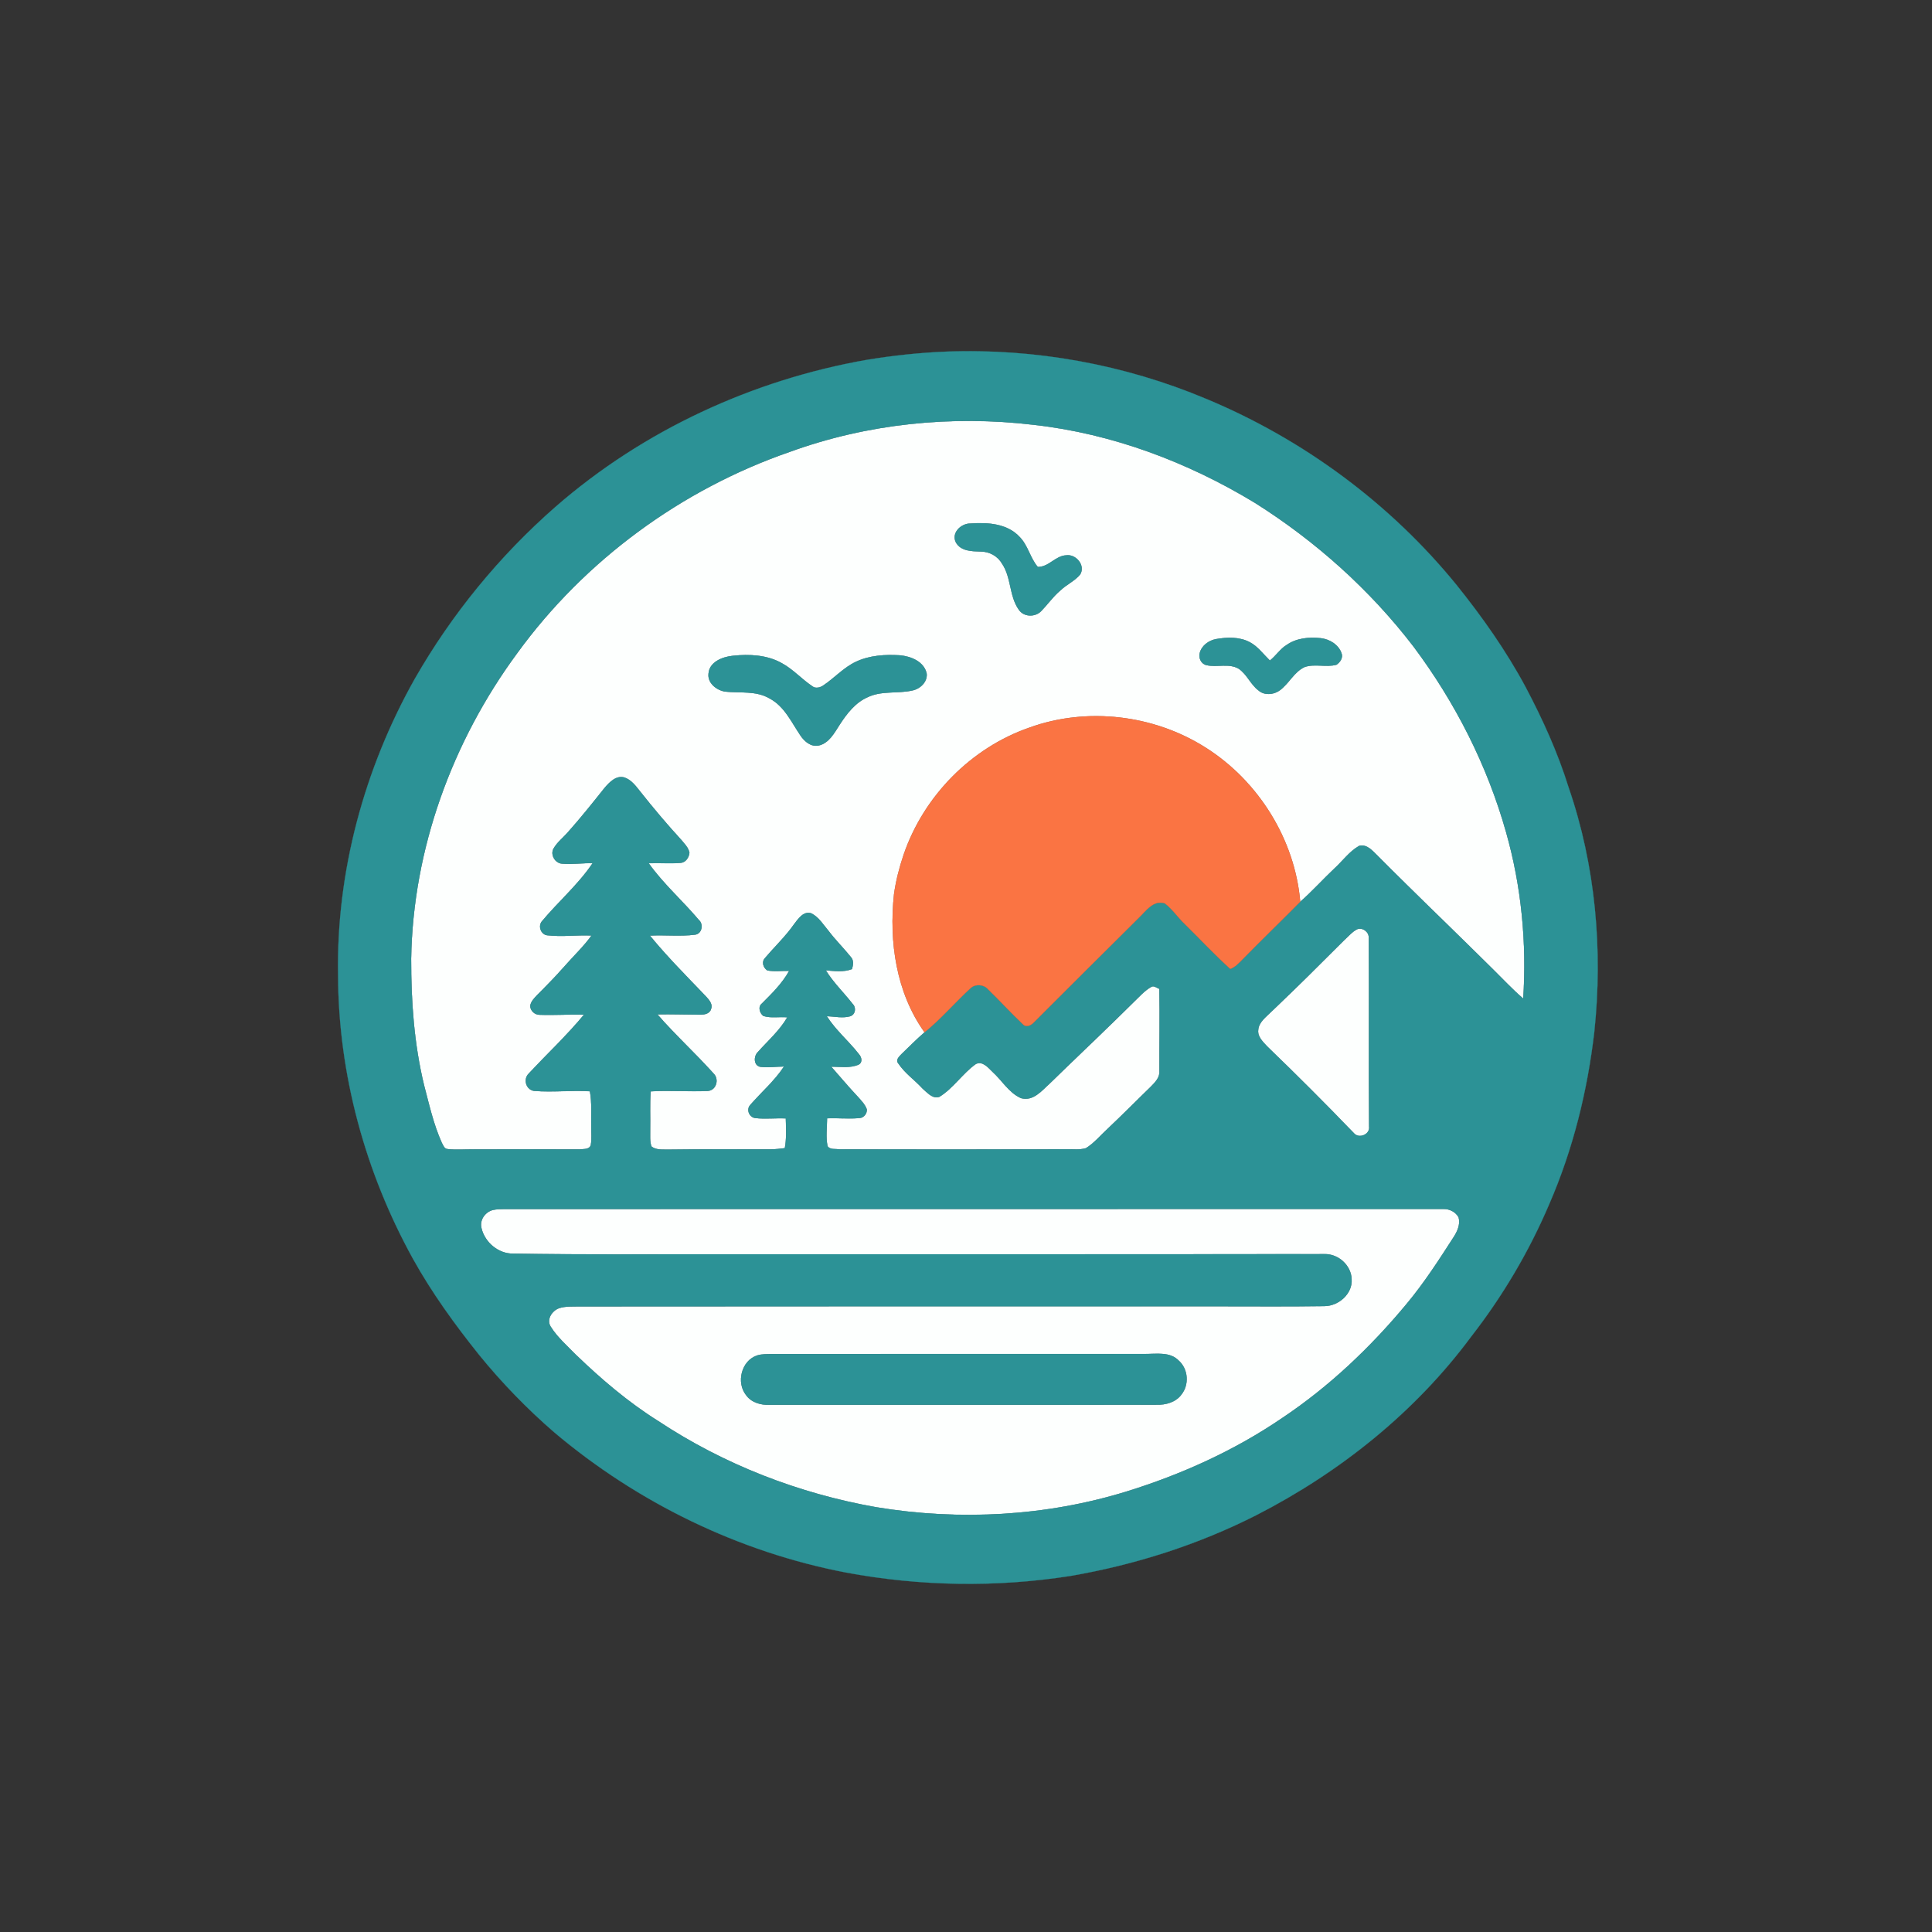 <?xml version="1.0" encoding="UTF-8" ?>
<!DOCTYPE svg PUBLIC "-//W3C//DTD SVG 1.1//EN" "http://www.w3.org/Graphics/SVG/1.1/DTD/svg11.dtd">
<svg width="1024pt" height="1024pt" viewBox="0 0 1024 1024" version="1.1" xmlns="http://www.w3.org/2000/svg">
<rect x="0" y="0" width="1024" height="1024" fill="#333333" stroke="none"/>
<g id="#fdfffeff">
<path fill="#fdfffe" stroke="#fdfffe" stroke-width="0.094" opacity="1.00" d=" M 418.56 239.50 C 459.77 224.50 504.54 219.97 548.02 225.16 C 589.62 229.84 629.67 244.94 665.33 266.63 C 697.42 286.89 726.16 312.60 749.25 342.75 C 771.29 372.22 788.28 405.61 798.26 441.06 C 806.39 469.66 809.27 499.64 807.35 529.29 C 801.68 524.43 796.59 518.95 791.28 513.72 C 771.06 493.60 750.39 473.95 730.30 453.71 C 727.61 451.13 724.62 447.26 720.39 448.33 C 715.18 451.27 711.66 456.32 707.30 460.30 C 701.14 466.08 695.51 472.43 689.14 477.97 C 686.30 444.85 666.94 413.87 638.88 396.18 C 611.55 378.86 576.19 374.62 545.68 385.63 C 514.70 396.34 489.54 422.01 478.96 452.98 C 476.65 459.77 474.86 466.76 473.86 473.87 C 471.14 499.06 475.00 526.15 490.04 547.14 C 485.82 550.86 481.78 554.78 477.79 558.74 C 476.55 560.03 474.57 561.82 476.14 563.66 C 479.59 568.82 484.84 572.42 489.01 576.98 C 491.48 579.06 494.24 582.58 497.88 581.33 C 505.35 576.78 510.11 568.97 517.22 563.93 C 520.78 562.18 523.68 565.81 525.99 568.02 C 531.07 572.60 534.67 579.13 541.11 582.01 C 547.53 583.87 552.12 578.14 556.31 574.33 C 571.17 559.85 586.30 545.64 601.01 531.00 C 603.92 528.26 606.57 525.12 610.09 523.12 C 611.55 522.12 613.06 523.65 614.47 524.08 C 614.77 538.70 614.45 553.33 614.51 567.95 C 614.70 571.29 612.08 573.74 609.97 575.97 C 602.31 583.32 594.92 590.95 587.16 598.19 C 583.35 601.70 580.01 605.82 575.58 608.57 C 572.15 609.60 568.51 609.00 565.00 609.13 C 524.99 609.26 484.97 609.22 444.96 609.16 C 442.88 608.85 440.00 609.50 438.61 607.53 C 437.60 602.65 438.36 597.64 438.36 592.72 C 444.12 592.48 449.89 593.10 455.63 592.57 C 457.88 592.44 459.56 590.19 459.43 588.02 C 458.52 585.39 456.50 583.39 454.71 581.35 C 449.82 576.18 445.28 570.71 440.57 565.39 C 445.42 565.29 450.59 566.28 455.17 564.21 C 457.32 563.00 456.62 560.28 455.27 558.77 C 449.87 551.80 442.95 546.09 438.20 538.60 C 442.32 538.71 446.56 539.78 450.63 538.62 C 453.41 537.70 453.91 534.05 451.91 532.10 C 447.24 526.10 441.68 520.79 437.67 514.28 C 442.30 514.67 447.09 515.33 451.56 513.63 C 452.22 511.41 452.61 508.95 450.85 507.12 C 447.15 502.52 442.92 498.36 439.34 493.65 C 436.41 490.25 434.01 485.95 429.80 484.02 C 425.65 482.91 423.04 487.10 420.87 489.87 C 416.39 496.32 410.62 501.70 405.59 507.68 C 403.50 509.67 404.48 512.88 406.69 514.33 C 410.50 515.08 414.42 514.47 418.28 514.58 C 414.61 521.23 409.15 526.57 403.84 531.89 C 401.60 533.61 402.67 536.96 404.57 538.46 C 408.67 539.76 413.08 538.77 417.30 539.19 C 413.23 546.22 407.04 551.64 401.66 557.63 C 399.44 559.82 399.35 564.71 403.01 565.44 C 407.18 565.92 411.39 565.31 415.57 565.25 C 410.57 572.86 403.58 578.86 397.63 585.68 C 395.41 588.10 397.13 592.24 400.33 592.58 C 405.69 593.21 411.11 592.50 416.50 592.77 C 416.61 598.03 416.96 603.34 415.98 608.55 C 413.33 608.91 410.67 609.18 408.00 609.17 C 390.00 609.24 372.00 609.03 354.00 609.30 C 351.06 609.20 347.70 609.64 345.26 607.64 C 344.33 604.86 344.66 601.87 344.61 599.00 C 344.76 592.14 344.35 585.28 344.89 578.43 C 354.92 577.84 364.97 578.66 375.00 578.23 C 379.67 577.99 381.37 571.94 378.10 568.88 C 368.51 558.20 357.83 548.50 348.42 537.64 C 355.96 537.48 363.50 537.78 371.05 537.79 C 373.28 537.81 376.21 537.33 376.86 534.78 C 377.86 532.39 375.98 530.16 374.50 528.49 C 364.30 517.79 353.79 507.33 344.43 495.88 C 352.42 495.43 360.48 496.41 368.43 495.38 C 372.06 494.92 372.99 489.84 370.38 487.59 C 361.76 477.37 351.58 468.46 343.80 457.53 C 349.45 457.28 355.12 457.82 360.75 457.33 C 363.44 457.13 365.17 454.46 365.41 451.98 C 364.88 449.17 362.68 447.12 360.94 445.00 C 353.43 436.80 346.26 428.30 339.36 419.58 C 337.00 416.64 334.59 413.25 330.84 412.06 C 326.51 410.93 323.12 414.55 320.55 417.48 C 314.20 425.45 307.84 433.43 301.06 441.04 C 298.55 443.89 295.46 446.29 293.50 449.58 C 291.44 452.87 294.21 457.62 298.00 457.75 C 303.36 458.26 308.73 457.32 314.11 457.51 C 306.49 468.83 295.99 477.83 287.28 488.26 C 285.05 490.81 286.68 495.40 290.14 495.72 C 297.91 496.61 305.75 495.50 313.55 495.83 C 309.30 501.74 303.97 506.73 299.19 512.19 C 294.51 517.50 289.57 522.57 284.56 527.56 C 283.06 529.14 281.39 530.85 281.04 533.10 C 281.02 535.69 283.51 537.95 286.08 537.85 C 293.90 538.14 301.72 537.55 309.53 537.80 C 300.41 548.85 289.90 558.64 280.17 569.11 C 277.19 572.09 278.83 577.57 283.04 578.19 C 292.88 578.98 302.79 577.79 312.66 578.39 C 313.81 584.52 313.21 590.79 313.37 596.99 C 313.31 600.26 313.73 603.58 313.15 606.83 C 312.44 609.45 309.15 608.93 307.06 609.18 C 288.37 609.09 269.68 609.22 250.99 609.18 C 246.37 609.13 241.71 609.55 237.11 609.02 C 235.41 608.87 234.91 606.97 234.18 605.75 C 229.77 595.99 227.47 585.47 224.75 575.16 C 219.44 553.21 217.85 530.53 217.91 508.01 C 218.87 449.86 239.75 392.83 274.13 346.18 C 309.86 296.99 361.15 259.36 418.56 239.50 M 514.37 277.48 C 509.43 277.42 504.15 282.37 506.61 287.41 C 509.25 292.24 515.18 292.15 519.96 292.34 C 524.51 292.36 528.92 294.81 531.15 298.81 C 536.07 306.11 534.88 315.82 539.92 323.03 C 542.53 327.09 548.60 327.22 551.86 323.89 C 555.31 320.32 558.16 316.19 561.99 312.98 C 565.21 309.82 569.57 308.00 572.48 304.51 C 575.46 299.71 570.28 293.57 565.07 294.34 C 559.34 294.61 555.83 300.64 550.04 300.49 C 545.96 295.75 544.89 289.08 540.40 284.59 C 533.91 277.48 523.36 276.81 514.37 277.48 M 644.44 338.75 C 640.62 339.50 636.92 342.18 635.91 346.07 C 635.15 348.71 636.65 351.93 639.47 352.53 C 645.06 353.83 651.33 351.36 656.55 354.43 C 660.92 357.39 662.81 362.76 667.02 365.93 C 670.06 368.62 674.84 368.28 678.04 366.07 C 683.14 362.54 685.75 356.12 691.55 353.50 C 696.97 351.67 702.86 353.81 708.34 352.32 C 710.29 351.09 711.98 348.51 711.01 346.18 C 709.39 341.60 704.64 338.77 699.97 338.25 C 693.81 337.59 687.12 338.20 681.93 341.87 C 678.42 344.00 676.27 347.64 673.06 350.12 C 669.65 346.81 666.81 342.77 662.55 340.47 C 657.04 337.47 650.43 337.70 644.44 338.75 M 388.40 347.59 C 383.05 348.11 375.97 350.80 375.54 357.01 C 374.93 362.02 379.73 365.74 384.18 366.54 C 392.08 367.43 400.65 365.93 407.84 370.15 C 415.74 374.28 419.47 382.78 424.25 389.81 C 426.35 392.98 429.80 395.95 433.89 395.14 C 439.44 393.89 442.23 388.42 445.07 384.05 C 448.83 378.25 453.27 372.44 459.77 369.56 C 467.09 365.98 475.48 367.70 483.22 366.03 C 487.43 365.32 491.63 361.61 491.15 357.06 C 489.83 350.65 482.80 347.86 476.94 347.33 C 469.11 346.85 460.91 347.35 453.70 350.74 C 447.15 353.80 442.29 359.38 436.33 363.34 C 434.64 364.48 432.16 365.13 430.46 363.68 C 424.88 359.94 420.35 354.75 414.41 351.53 C 406.58 347.09 397.15 346.65 388.40 347.59 Z" />
<path fill="#fdfffe" stroke="#fdfffe" stroke-width="0.094" opacity="1.00" d=" M 719.46 492.45 C 722.36 491.50 725.54 493.93 725.49 496.95 C 725.70 530.30 725.40 563.68 725.65 597.03 C 726.31 601.37 720.11 603.82 717.48 600.49 C 702.46 584.88 687.10 569.57 671.52 554.51 C 669.35 552.12 666.49 549.53 666.87 545.98 C 667.18 541.57 671.20 538.95 674.01 536.04 C 687.02 523.71 699.69 511.03 712.38 498.38 C 714.67 496.33 716.65 493.80 719.46 492.45 Z" />
<path fill="#fdfffe" stroke="#fdfffe" stroke-width="0.094" opacity="1.00" d=" M 261.28 641.30 C 263.15 640.88 265.08 640.86 266.98 640.83 C 433.01 640.76 599.04 640.83 765.06 640.78 C 768.30 640.71 771.45 642.30 773.08 645.16 C 774.13 648.81 772.49 652.52 770.55 655.56 C 762.65 667.84 754.72 680.14 745.34 691.35 C 726.29 714.28 704.41 735.02 679.58 751.60 C 654.44 768.75 626.41 781.44 597.39 790.45 C 554.54 803.71 508.59 806.17 464.40 798.86 C 423.34 791.63 383.61 776.21 348.82 753.16 C 332.91 743.18 318.57 730.93 305.08 717.91 C 300.49 713.17 295.37 708.77 291.85 703.12 C 289.46 699.34 292.59 694.66 296.34 693.35 C 299.77 692.23 303.44 692.54 306.99 692.44 C 420.66 692.38 534.33 692.30 648.00 692.37 C 666.01 692.40 684.03 692.50 702.04 692.25 C 709.50 692.18 716.91 685.74 716.39 677.98 C 716.11 670.62 709.32 664.53 702.03 664.71 C 595.02 664.85 488.01 664.77 381.00 664.79 C 344.70 664.70 308.40 665.09 272.11 664.45 C 264.16 664.66 256.88 658.43 255.15 650.83 C 254.12 646.56 257.18 642.32 261.28 641.30 M 401.35 718.41 C 392.98 721.11 390.12 732.72 395.45 739.44 C 398.26 743.39 403.32 744.77 407.95 744.58 C 476.30 744.52 544.65 744.66 613.00 744.53 C 617.84 744.67 623.16 743.23 626.15 739.16 C 630.36 733.96 629.81 725.67 624.78 721.20 C 620.18 716.35 612.99 717.69 607.00 717.63 C 541.01 717.60 475.01 717.63 409.02 717.66 C 406.45 717.74 403.82 717.65 401.35 718.41 Z" />
</g>
<g id="#2c9296ff">
<path fill="#2c9296" stroke="#2c9296" stroke-width="0.094" opacity="1.00" d=" M 501.36 186.37 C 548.50 184.56 595.98 193.17 639.46 211.47 C 690.79 232.87 736.86 266.88 771.99 310.04 C 785.68 327.08 798.34 345.03 808.68 364.31 C 817.68 381.35 825.67 398.99 831.41 417.41 C 845.68 458.84 849.61 503.47 845.01 546.95 C 841.37 578.25 833.72 609.21 821.15 638.15 C 810.45 663.30 796.42 687.03 779.62 708.59 C 750.00 748.55 710.14 780.37 666.01 803.00 C 634.96 818.77 601.42 829.44 567.12 835.32 C 527.83 841.45 487.53 840.76 448.45 833.48 C 391.64 822.60 337.99 796.49 293.82 759.21 C 279.34 746.69 265.97 732.89 253.89 718.03 C 241.02 701.95 228.89 685.19 218.87 667.16 C 193.61 621.39 179.36 569.34 179.19 516.99 C 178.21 462.19 193.02 407.50 219.83 359.82 C 239.44 325.53 264.80 294.55 294.54 268.54 C 340.96 228.10 398.86 201.35 459.41 190.73 C 473.29 188.45 487.30 186.94 501.36 186.37 M 418.56 239.50 C 361.15 259.36 309.86 296.99 274.13 346.18 C 239.75 392.83 218.87 449.86 217.91 508.01 C 217.85 530.53 219.44 553.21 224.75 575.16 C 227.47 585.47 229.77 595.99 234.18 605.75 C 234.91 606.97 235.41 608.87 237.11 609.02 C 241.71 609.55 246.37 609.13 250.99 609.18 C 269.68 609.22 288.37 609.09 307.06 609.18 C 309.15 608.93 312.44 609.45 313.15 606.83 C 313.73 603.58 313.31 600.26 313.37 596.99 C 313.21 590.79 313.81 584.52 312.66 578.39 C 302.79 577.79 292.88 578.98 283.04 578.19 C 278.83 577.57 277.19 572.09 280.17 569.11 C 289.90 558.64 300.41 548.85 309.53 537.80 C 301.72 537.55 293.90 538.14 286.08 537.85 C 283.51 537.95 281.02 535.69 281.04 533.10 C 281.39 530.85 283.06 529.14 284.56 527.56 C 289.57 522.57 294.51 517.50 299.19 512.19 C 303.97 506.73 309.30 501.74 313.55 495.83 C 305.75 495.50 297.91 496.61 290.14 495.72 C 286.68 495.40 285.05 490.81 287.28 488.26 C 295.99 477.83 306.49 468.83 314.11 457.51 C 308.73 457.32 303.36 458.26 298.00 457.75 C 294.21 457.62 291.44 452.87 293.50 449.58 C 295.46 446.29 298.55 443.89 301.06 441.04 C 307.84 433.43 314.20 425.45 320.55 417.48 C 323.12 414.55 326.51 410.93 330.84 412.06 C 334.59 413.25 337.00 416.64 339.36 419.58 C 346.26 428.30 353.43 436.80 360.94 445.00 C 362.68 447.12 364.88 449.17 365.41 451.98 C 365.17 454.46 363.44 457.13 360.75 457.33 C 355.12 457.82 349.45 457.28 343.80 457.53 C 351.58 468.46 361.76 477.37 370.38 487.59 C 372.99 489.84 372.06 494.92 368.43 495.38 C 360.48 496.41 352.42 495.43 344.43 495.88 C 353.79 507.33 364.30 517.79 374.50 528.49 C 375.98 530.16 377.86 532.39 376.86 534.78 C 376.21 537.33 373.28 537.81 371.05 537.79 C 363.50 537.78 355.96 537.48 348.42 537.64 C 357.83 548.50 368.51 558.20 378.10 568.88 C 381.37 571.94 379.67 577.99 375.00 578.23 C 364.97 578.66 354.92 577.84 344.89 578.43 C 344.35 585.28 344.76 592.14 344.61 599.00 C 344.66 601.87 344.33 604.86 345.26 607.64 C 347.70 609.64 351.06 609.20 354.00 609.30 C 372.00 609.03 390.00 609.24 408.00 609.17 C 410.67 609.18 413.33 608.91 415.98 608.55 C 416.96 603.34 416.61 598.03 416.50 592.77 C 411.11 592.50 405.69 593.21 400.33 592.58 C 397.13 592.24 395.41 588.10 397.63 585.68 C 403.58 578.86 410.57 572.86 415.57 565.25 C 411.39 565.31 407.18 565.92 403.01 565.44 C 399.35 564.71 399.44 559.82 401.66 557.63 C 407.04 551.64 413.23 546.22 417.30 539.19 C 413.08 538.77 408.67 539.76 404.57 538.46 C 402.67 536.96 401.60 533.61 403.84 531.89 C 409.15 526.57 414.61 521.23 418.28 514.58 C 414.42 514.47 410.50 515.08 406.69 514.33 C 404.48 512.88 403.50 509.67 405.59 507.68 C 410.62 501.70 416.39 496.32 420.87 489.87 C 423.04 487.10 425.65 482.91 429.80 484.02 C 434.01 485.95 436.41 490.25 439.34 493.65 C 442.92 498.36 447.15 502.52 450.85 507.12 C 452.61 508.95 452.22 511.41 451.56 513.63 C 447.09 515.33 442.30 514.67 437.67 514.28 C 441.68 520.79 447.24 526.10 451.91 532.10 C 453.91 534.05 453.41 537.70 450.63 538.62 C 446.56 539.78 442.32 538.71 438.20 538.60 C 442.95 546.09 449.87 551.80 455.27 558.77 C 456.62 560.28 457.32 563.00 455.17 564.21 C 450.59 566.28 445.42 565.29 440.57 565.39 C 445.28 570.71 449.82 576.18 454.71 581.35 C 456.50 583.39 458.52 585.39 459.43 588.02 C 459.56 590.19 457.88 592.44 455.63 592.57 C 449.89 593.10 444.12 592.48 438.36 592.72 C 438.36 597.64 437.60 602.65 438.61 607.53 C 440.00 609.50 442.88 608.85 444.96 609.16 C 484.97 609.22 524.99 609.26 565.00 609.13 C 568.51 609.00 572.15 609.60 575.58 608.57 C 580.01 605.82 583.35 601.70 587.16 598.19 C 594.92 590.95 602.31 583.32 609.97 575.97 C 612.08 573.74 614.70 571.29 614.51 567.95 C 614.45 553.33 614.77 538.70 614.47 524.08 C 613.06 523.65 611.55 522.12 610.09 523.12 C 606.57 525.12 603.92 528.26 601.01 531.00 C 586.30 545.64 571.17 559.85 556.31 574.33 C 552.12 578.14 547.53 583.87 541.11 582.01 C 534.67 579.13 531.07 572.60 525.99 568.02 C 523.68 565.81 520.78 562.18 517.22 563.93 C 510.11 568.97 505.35 576.78 497.88 581.33 C 494.24 582.58 491.48 579.06 489.01 576.98 C 484.84 572.42 479.59 568.82 476.14 563.66 C 474.57 561.82 476.55 560.03 477.79 558.74 C 481.78 554.78 485.82 550.86 490.04 547.14 C 498.85 540.02 506.20 531.28 514.55 523.65 C 517.10 521.41 521.45 521.75 523.66 524.34 C 529.93 530.39 535.79 536.88 542.15 542.86 C 543.82 544.79 546.55 543.50 547.93 541.91 C 566.45 523.43 584.92 504.91 603.54 486.53 C 607.33 482.94 611.29 476.83 617.37 478.82 C 621.50 481.93 624.32 486.40 628.09 489.91 C 636.09 497.78 643.77 506.03 652.08 513.56 C 654.69 512.59 656.61 510.47 658.53 508.54 C 668.58 498.20 679.02 488.24 689.14 477.97 C 695.51 472.43 701.14 466.08 707.30 460.30 C 711.66 456.32 715.18 451.27 720.39 448.33 C 724.62 447.26 727.61 451.13 730.30 453.71 C 750.39 473.95 771.06 493.60 791.28 513.72 C 796.59 518.95 801.68 524.43 807.35 529.29 C 809.27 499.64 806.39 469.66 798.26 441.06 C 788.28 405.61 771.29 372.22 749.25 342.75 C 726.16 312.60 697.42 286.89 665.33 266.63 C 629.67 244.94 589.62 229.84 548.02 225.16 C 504.54 219.97 459.77 224.50 418.56 239.50 M 719.46 492.45 C 716.65 493.80 714.67 496.33 712.38 498.38 C 699.69 511.03 687.02 523.71 674.01 536.04 C 671.20 538.95 667.18 541.57 666.87 545.98 C 666.49 549.53 669.35 552.12 671.52 554.51 C 687.10 569.57 702.46 584.88 717.48 600.49 C 720.11 603.82 726.31 601.37 725.65 597.03 C 725.40 563.68 725.70 530.30 725.49 496.95 C 725.54 493.93 722.36 491.50 719.46 492.45 M 261.28 641.30 C 257.18 642.32 254.12 646.56 255.15 650.83 C 256.88 658.43 264.16 664.66 272.11 664.45 C 308.40 665.09 344.70 664.70 381.00 664.79 C 488.01 664.77 595.02 664.85 702.03 664.71 C 709.32 664.53 716.11 670.62 716.39 677.98 C 716.91 685.74 709.50 692.18 702.04 692.25 C 684.03 692.50 666.01 692.40 648.00 692.37 C 534.33 692.30 420.66 692.38 306.99 692.44 C 303.44 692.54 299.77 692.23 296.34 693.35 C 292.59 694.66 289.46 699.34 291.85 703.12 C 295.37 708.77 300.49 713.17 305.08 717.91 C 318.57 730.93 332.91 743.18 348.82 753.16 C 383.61 776.21 423.34 791.63 464.40 798.86 C 508.59 806.17 554.54 803.71 597.39 790.45 C 626.41 781.44 654.44 768.75 679.58 751.60 C 704.41 735.02 726.29 714.28 745.34 691.35 C 754.72 680.14 762.65 667.84 770.55 655.56 C 772.49 652.52 774.13 648.81 773.08 645.16 C 771.45 642.30 768.30 640.71 765.06 640.78 C 599.04 640.83 433.01 640.76 266.98 640.83 C 265.08 640.86 263.15 640.88 261.28 641.30 Z" />
<path fill="#2c9296" stroke="#2c9296" stroke-width="0.094" opacity="1.00" d=" M 514.37 277.48 C 523.36 276.81 533.91 277.48 540.40 284.59 C 544.89 289.08 545.96 295.75 550.04 300.49 C 555.83 300.64 559.34 294.61 565.07 294.34 C 570.28 293.57 575.46 299.71 572.48 304.51 C 569.57 308.00 565.21 309.82 561.99 312.98 C 558.16 316.19 555.31 320.32 551.86 323.89 C 548.60 327.22 542.53 327.09 539.92 323.03 C 534.88 315.82 536.07 306.11 531.15 298.81 C 528.92 294.81 524.51 292.36 519.96 292.34 C 515.18 292.15 509.25 292.24 506.61 287.41 C 504.15 282.37 509.43 277.42 514.37 277.48 Z" />
<path fill="#2c9296" stroke="#2c9296" stroke-width="0.094" opacity="1.00" d=" M 644.44 338.75 C 650.43 337.70 657.04 337.47 662.55 340.47 C 666.81 342.77 669.65 346.81 673.06 350.12 C 676.27 347.64 678.42 344.00 681.93 341.87 C 687.12 338.20 693.81 337.59 699.97 338.25 C 704.64 338.77 709.39 341.60 711.01 346.18 C 711.98 348.51 710.29 351.09 708.34 352.32 C 702.86 353.81 696.97 351.67 691.55 353.50 C 685.75 356.12 683.14 362.54 678.04 366.07 C 674.84 368.28 670.06 368.62 667.02 365.93 C 662.81 362.76 660.92 357.39 656.55 354.43 C 651.33 351.36 645.06 353.83 639.47 352.53 C 636.65 351.93 635.15 348.71 635.91 346.07 C 636.92 342.18 640.62 339.50 644.44 338.75 Z" />
<path fill="#2c9296" stroke="#2c9296" stroke-width="0.094" opacity="1.00" d=" M 388.40 347.59 C 397.15 346.65 406.58 347.09 414.41 351.53 C 420.35 354.75 424.88 359.94 430.46 363.68 C 432.16 365.13 434.64 364.48 436.33 363.34 C 442.29 359.38 447.15 353.80 453.70 350.74 C 460.91 347.35 469.11 346.85 476.94 347.33 C 482.80 347.86 489.83 350.65 491.15 357.06 C 491.63 361.61 487.43 365.32 483.22 366.03 C 475.48 367.70 467.09 365.98 459.77 369.56 C 453.27 372.44 448.83 378.25 445.07 384.05 C 442.23 388.42 439.44 393.89 433.89 395.14 C 429.80 395.95 426.35 392.98 424.25 389.81 C 419.47 382.78 415.74 374.28 407.84 370.15 C 400.65 365.93 392.08 367.43 384.18 366.54 C 379.73 365.74 374.93 362.02 375.54 357.01 C 375.97 350.80 383.05 348.11 388.40 347.59 Z" />
<path fill="#2c9296" stroke="#2c9296" stroke-width="0.094" opacity="1.00" d=" M 401.35 718.41 C 403.82 717.65 406.45 717.74 409.02 717.66 C 475.01 717.63 541.01 717.60 607.00 717.63 C 612.99 717.69 620.18 716.35 624.78 721.20 C 629.81 725.67 630.36 733.96 626.15 739.16 C 623.16 743.23 617.84 744.67 613.00 744.53 C 544.65 744.66 476.30 744.52 407.95 744.58 C 403.32 744.77 398.26 743.39 395.45 739.44 C 390.12 732.72 392.98 721.11 401.35 718.41 Z" />
</g>
<g id="#fa7443ff">
<path fill="#fa7443" stroke="#fa7443" stroke-width="0.094" opacity="1.00" d=" M 545.68 385.63 C 576.19 374.62 611.55 378.86 638.88 396.18 C 666.94 413.87 686.30 444.85 689.14 477.97 C 679.02 488.24 668.58 498.20 658.53 508.54 C 656.61 510.47 654.69 512.59 652.08 513.56 C 643.77 506.03 636.09 497.78 628.09 489.91 C 624.32 486.40 621.50 481.93 617.37 478.82 C 611.29 476.83 607.33 482.94 603.54 486.53 C 584.92 504.91 566.45 523.43 547.93 541.91 C 546.55 543.50 543.82 544.79 542.15 542.86 C 535.79 536.88 529.93 530.39 523.66 524.34 C 521.45 521.75 517.10 521.41 514.55 523.65 C 506.20 531.28 498.85 540.02 490.04 547.14 C 475.00 526.15 471.14 499.06 473.86 473.87 C 474.86 466.76 476.65 459.77 478.96 452.98 C 489.54 422.01 514.70 396.34 545.68 385.63 Z" />
</g>
</svg>
